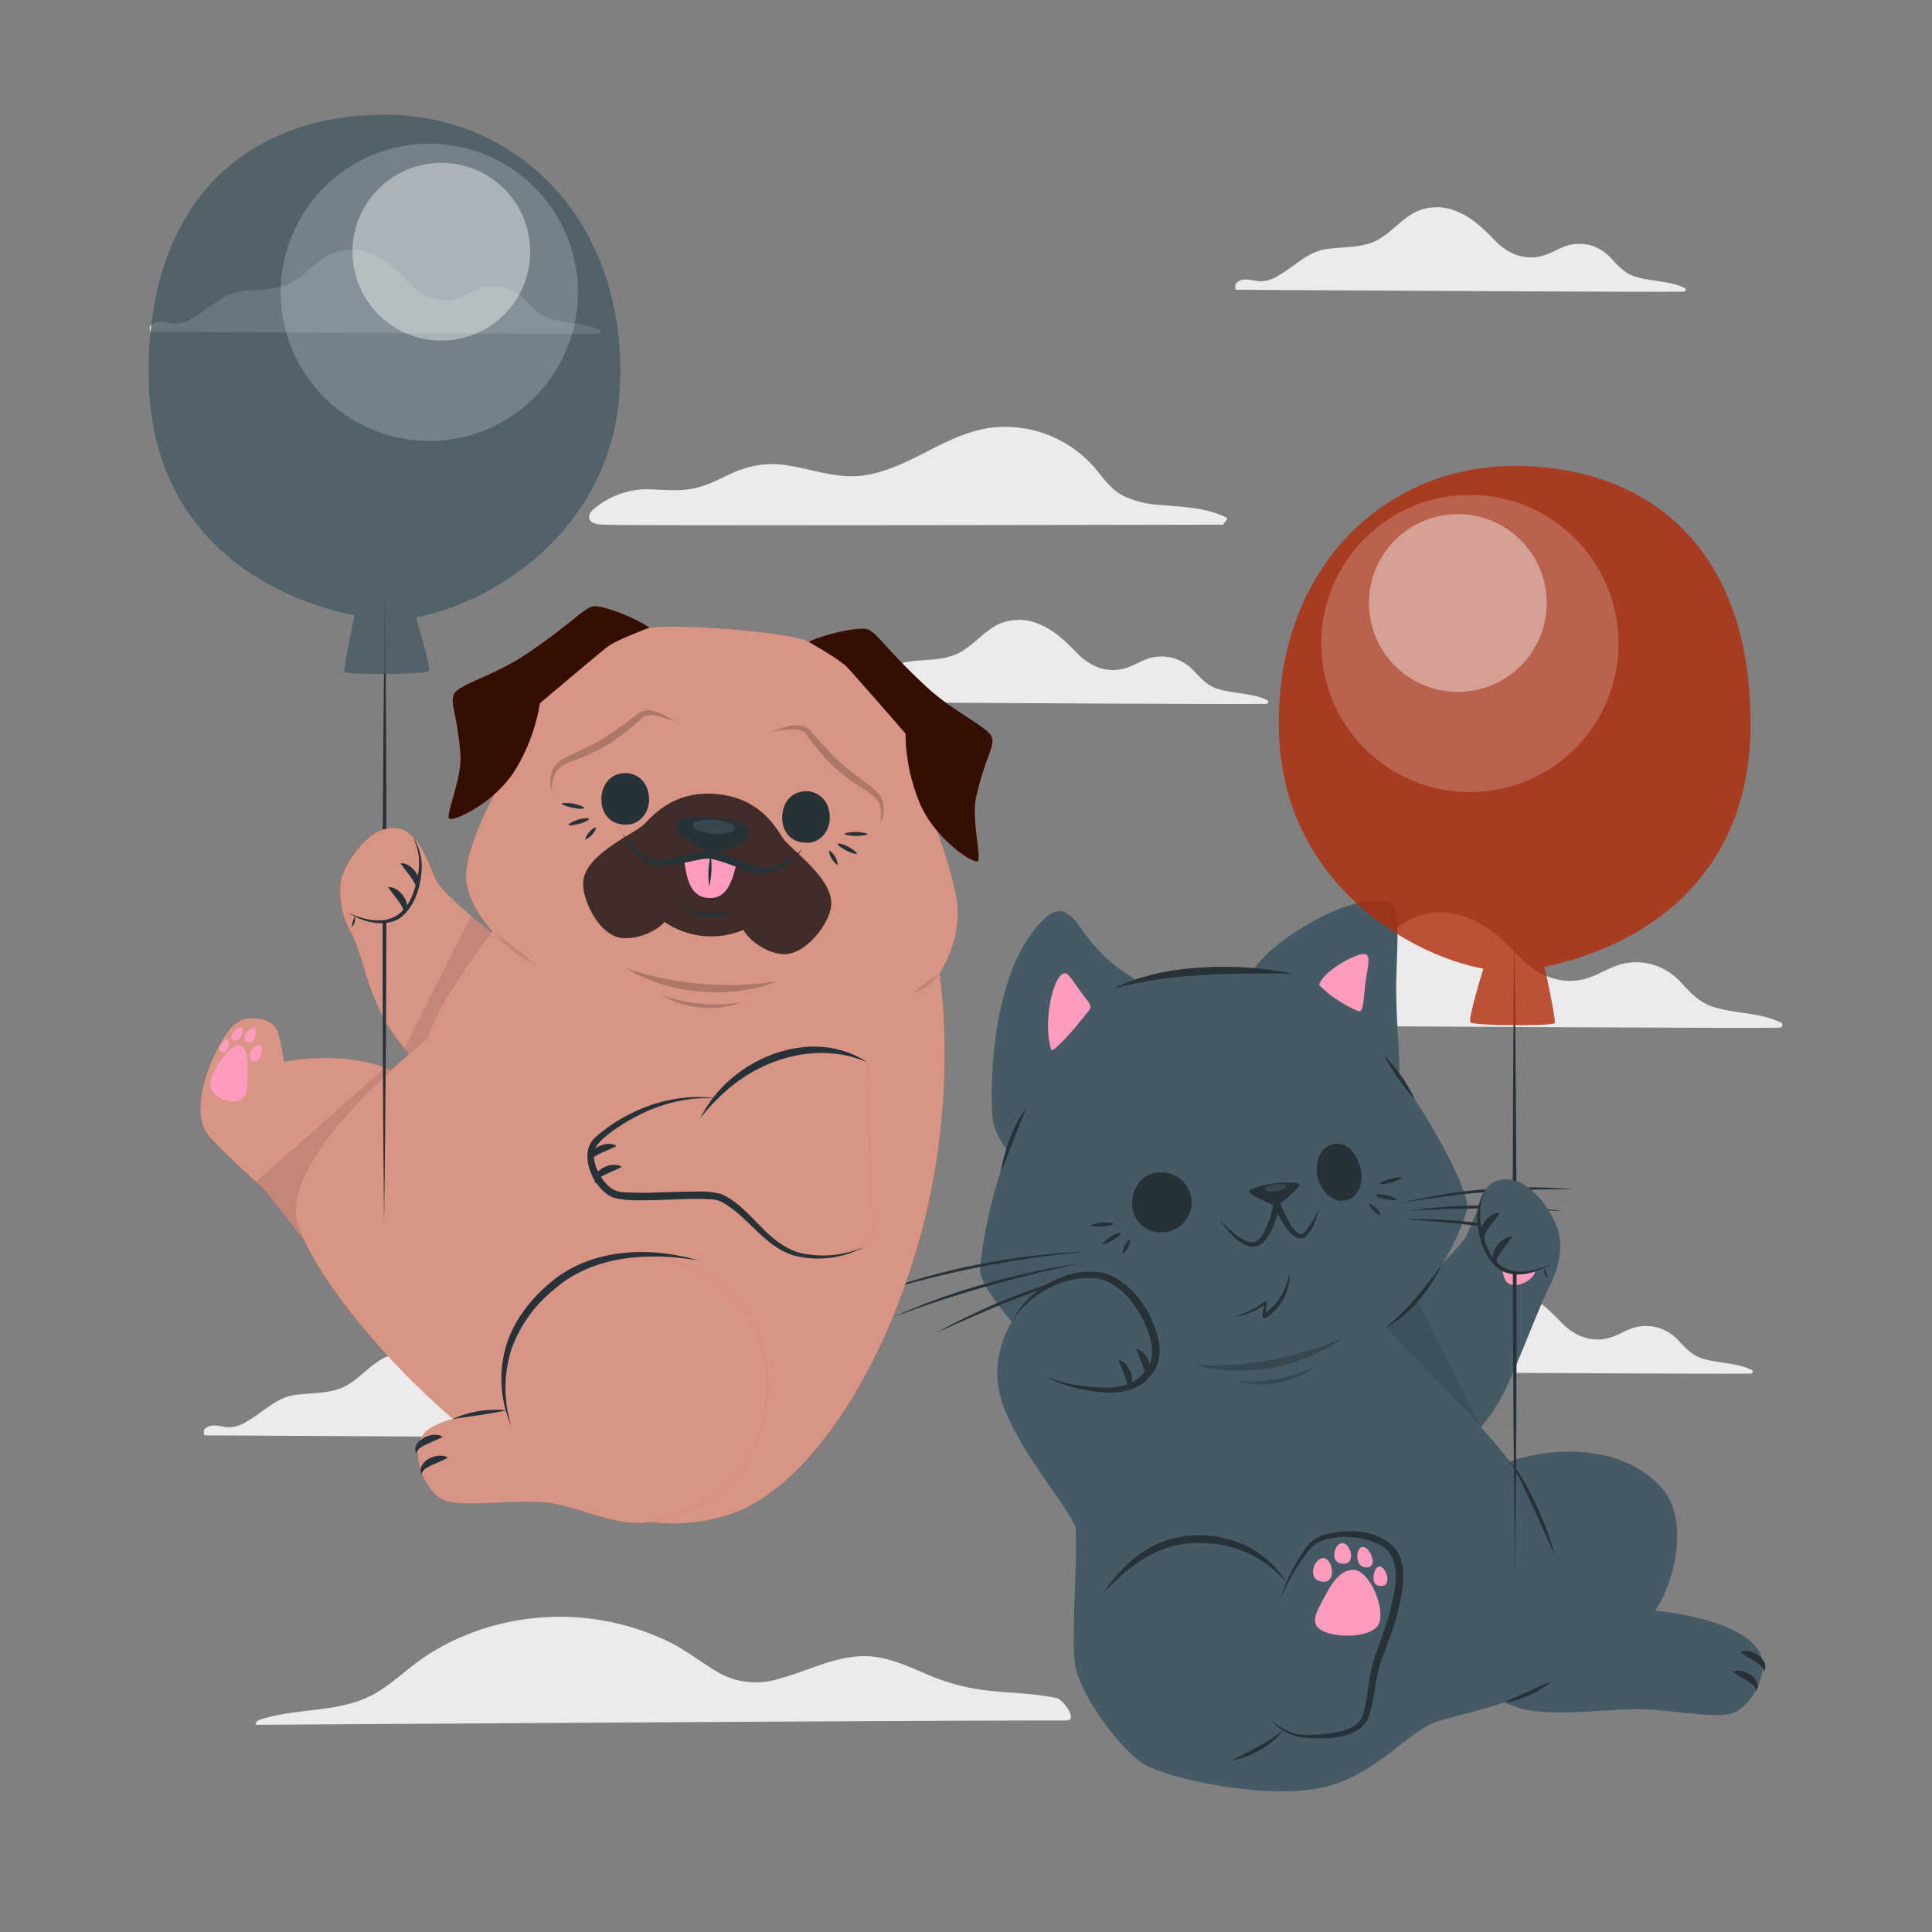 <svg xmlns="http://www.w3.org/2000/svg" viewBox="0 0 500 500"><rect x="0" y="0" width="500" height="500" fill="#808080" stroke="none"/><g id="freepik--background-complete--inject-123"><path d="M66.36,446.37c6.35,0,164.86-1.11,209.63-1.11,3.13,0-.83-5.42-2.55-5.79-5.51-1.21-11.25-1.27-16.84-1.85a55.17,55.17,0,0,1-16-4c-4.41-1.86-8.8-4-13.57-4.75-9.23-1.45-17.32,3.55-26,5.75a19.58,19.58,0,0,1-15.73-2.14c-4-2.4-7.63-5.28-11.81-7.4a64.83,64.83,0,0,0-51.8-2.37,59.65,59.65,0,0,0-11.33,5.8c-4.22,2.77-7.86,6.31-12.1,9.05-9.39,6.08-21,4.1-31.24,7.58C66.45,445.31,65.82,446.37,66.36,446.37Z" style="fill:#ebebeb"></path><path d="M302,265.3c8.4,0,149.71.93,158.59.65.64,0,1-1,.35-1.28-5.6-2.77-11.95-2.21-17.77-4.17-3.42-1.16-5.53-3.39-7.9-6a16.35,16.35,0,0,0-7.36-4.8,15.4,15.4,0,0,0-8-.25c-2.87.68-5.36,2.32-8.09,3.36-6.79,2.56-13.39.13-18.24-4.9-4-4.14-7.92-8-13.36-10.28-4.55-1.86-9.6-2.25-14.15-.19-5.19,2.35-8.74,7.07-13.61,9.91-5.77,3.37-12.68,2.58-19.05,3.59s-11.27,6.39-16.86,9.48a12,12,0,0,1-6.1,1.89,36.4,36.4,0,0,1-3.71-.53c-1.92-.23-3.75-.18-5,1.43C301.36,263.64,301.43,265.3,302,265.3Z" style="fill:#ebebeb"></path><path d="M39.1,85.87c6.14,0,109.31.68,115.79.47.47,0,.72-.7.25-.93-4.08-2-8.72-1.61-13-3-2.5-.84-4-2.47-5.77-4.35a11.89,11.89,0,0,0-5.36-3.5,11.27,11.27,0,0,0-5.85-.18c-2.09.49-3.91,1.69-5.91,2.45-5,1.87-9.77.09-13.31-3.58-2.92-3-5.79-5.87-9.75-7.5a13,13,0,0,0-10.34-.14c-3.78,1.71-6.38,5.16-9.94,7.23-4.21,2.47-9.25,1.88-13.9,2.63s-8.23,4.66-12.31,6.92a8.75,8.75,0,0,1-4.45,1.38c-.91,0-1.81-.27-2.71-.39-1.41-.17-2.74-.13-3.68,1C38.66,84.66,38.7,85.87,39.1,85.87Z" style="fill:#ebebeb"></path><path d="M337.32,355c6.13,0,109.3.68,115.78.48.47,0,.72-.7.26-.93-4.09-2-8.73-1.62-13-3.05-2.5-.84-4-2.48-5.76-4.35a12,12,0,0,0-5.37-3.51,11.38,11.38,0,0,0-5.85-.18c-2.09.5-3.91,1.7-5.91,2.45-4.95,1.87-9.77.1-13.31-3.57-2.92-3-5.79-5.88-9.75-7.51a13,13,0,0,0-10.34-.14c-3.78,1.72-6.38,5.16-9.93,7.24-4.22,2.46-9.26,1.88-13.91,2.62s-8.23,4.66-12.31,6.92a8.72,8.72,0,0,1-4.45,1.38c-.91,0-1.81-.27-2.71-.38-1.4-.18-2.74-.14-3.68,1C336.87,353.8,336.91,355,337.32,355Z" style="fill:#ebebeb"></path><path d="M53.1,371.48c6.13,0,109.3.67,115.79.47.46,0,.71-.7.25-.93-4.09-2-8.72-1.62-13-3-2.5-.84-4-2.48-5.77-4.35a12.08,12.08,0,0,0-5.37-3.51,11.45,11.45,0,0,0-5.84-.18c-2.1.5-3.91,1.7-5.91,2.46-5,1.87-9.77.09-13.31-3.58-2.92-3-5.79-5.87-9.76-7.5a12.94,12.94,0,0,0-10.33-.15c-3.79,1.72-6.38,5.17-9.94,7.24-4.21,2.46-9.25,1.88-13.91,2.62s-8.22,4.67-12.31,6.92a8.63,8.63,0,0,1-4.45,1.38c-.91,0-1.8-.27-2.71-.38-1.4-.17-2.73-.13-3.68,1C52.65,370.26,52.7,371.48,53.1,371.48Z" style="fill:#ebebeb"></path><path d="M320,75c6.13,0,109.3.68,115.78.48.47,0,.72-.7.26-.93-4.09-2-8.73-1.62-13-3-2.5-.84-4-2.48-5.77-4.35A12,12,0,0,0,412,63.59a11.38,11.38,0,0,0-5.85-.18c-2.09.5-3.91,1.7-5.9,2.45-5,1.87-9.78.1-13.32-3.57-2.91-3-5.78-5.88-9.75-7.51a13,13,0,0,0-10.34-.14c-3.78,1.72-6.38,5.16-9.93,7.24-4.22,2.46-9.26,1.88-13.91,2.62s-8.23,4.66-12.31,6.92a8.72,8.72,0,0,1-4.45,1.38c-.91,0-1.81-.27-2.71-.38-1.4-.18-2.74-.14-3.68,1C319.58,73.74,319.62,75,320,75Z" style="fill:#ebebeb"></path><path d="M211.94,181.69c6.13,0,109.3.68,115.78.47.47,0,.72-.7.26-.93-4.09-2-8.73-1.62-13-3-2.49-.84-4-2.47-5.76-4.35a12,12,0,0,0-5.37-3.5,11.38,11.38,0,0,0-5.85-.19c-2.09.5-3.91,1.7-5.91,2.46-4.95,1.87-9.77.09-13.31-3.58-2.92-3-5.78-5.87-9.75-7.5a12.92,12.92,0,0,0-10.34-.14c-3.78,1.71-6.38,5.16-9.93,7.23-4.22,2.47-9.26,1.88-13.91,2.63s-8.23,4.66-12.31,6.92a8.71,8.71,0,0,1-4.45,1.37c-.91,0-1.81-.27-2.71-.38-1.4-.17-2.74-.13-3.68,1C211.49,180.48,211.53,181.69,211.94,181.69Z" style="fill:#ebebeb"></path><path d="M156.28,135.78c.12.34,162.61,0,160.56,0-.94,0,1.42-1.4.5-1.85-5.29-2.63-11.08-2.7-16.84-3.23a26,26,0,0,1-9.83-2.39c-3.06-1.6-5-4.39-7.15-7a30.54,30.54,0,0,0-27.75-10.51c-11.55,1.81-20.66,10.61-32.23,12.23-6.95,1-13.53-1.72-20.32-2.67-5.6-.77-10.26.32-15.26,2.8-3.67,1.81-7.06,3.34-11.2,3.63-3.18.22-6.37-.14-9.56-.17a21.43,21.43,0,0,0-14.08,5.62C152.61,132.74,151,135.78,156.28,135.78Z" style="fill:#ebebeb"></path></g><g id="freepik--Cat--inject-123"><path d="M261.41,298.52c-3-3.56-4.1-6.33-4.52-9s-1.9-38.21,14-52.31c3.47-3.08,6.37-.61,8.75,2.87,8,11.66,14.31,12.21,15.58,15S261.41,298.52,261.41,298.52Z" style="fill:#455a64"></path><path d="M274.89,252.11c-2.91,2-4.88,13.68-2.79,19.64.37,1.07,9.94-9.81,10.13-10.9s-1.2-2.17-3.39-5.38C277.11,252.94,276.1,251.25,274.89,252.11Z" style="fill:#ff9bbc"></path><path d="M323.14,253.73c.67-3,5.13-8.92,17.1-15.53,9.54-5.26,16.42-5.64,19.05-4.67,3.34,1.24,2.26,9.82,2.06,20.68s1.58,24,.4,24.72S323.14,253.73,323.14,253.73Z" style="fill:#455a64"></path><path d="M353.26,246.9c-2.07-.44-11.2,4.62-11.82,8-.21,1.1,9.64,7.3,10.6,6.78s.9-4.87,1.54-8.71C354.11,249.74,354.71,247.21,353.26,246.9Z" style="fill:#ff9bbc"></path><path d="M394.93,377c13.93-3.21,27.86-.61,35.44,8.47,6.5,7.79,3.51,23.08-2,31.34,0,0,22.09,1.93,26.95,10.73,3,5.46-2.42,14.77-7.48,16s-17.49-1.41-25.24-1.22-22.53,2-29.62-.34c-15.45-5.19-23.35-15.78-22.36-35.51A31.36,31.36,0,0,1,394.93,377Z" style="fill:#455a64"></path><path d="M448.42,432.68c2.63-1.4,7.9,2,6.09,5a2.64,2.64,0,0,0-1-1.69c-1.64-1.32-3.24-2-5.13-3.32Z" style="fill:#263238"></path><path d="M450.42,427.62c2.63-1.4,7.9,2,6.09,5a2.68,2.68,0,0,0-1-1.69c-1.63-1.32-3.24-2-5.12-3.32Z" style="fill:#263238"></path><path d="M354.88,345.16c2.64-2.22,20.07-19.31,24-24.32,2-2.63,3.68-12,9.52-14,6.41-2.17,12.48,6,14.53,10.85,1.26,2.93,1.47,8.45-1.62,14.56s-8.18,20-12,28S375.54,378,375.54,378Z" style="fill:#455a64"></path><path d="M375.55,378a110.44,110.44,0,0,0,7.67-8.65l-17.32-34.8c-5.3,4.91-9.46,9.31-11,10.62Z" style="opacity:0.1"></path><path d="M389.55,319.71c2-.81,7.24,5,7.85,8.07s-4.21,5.48-6.5,4.63c-1.93-.71-2-3.11-2.51-6.83C388,322.89,388.1,320.31,389.55,319.71Z" style="fill:#ff9bbc"></path><path d="M390.76,318.52c-1.18.68-2.82-2.23-2-2.81S392.5,317.51,390.76,318.52Z" style="fill:#ff9bbc"></path><path d="M387.55,319.32c-1.41.57-2.67-2.71-1.66-3.22S389.62,318.47,387.55,319.32Z" style="fill:#ff9bbc"></path><path d="M386.78,323.73c-1.58.65-3-3-1.82-3.54S389.12,322.77,386.78,323.73Z" style="fill:#ff9bbc"></path><path d="M393.54,321c-1.05.22-2.05-2.63-1.26-3S395.69,320.57,393.54,321Z" style="fill:#ff9bbc"></path><path d="M253.63,328.66c-.4,4.31,13,19.83,16.7,21.53,0,0,7.07,29.9,7.91,42.63s-1.18,30.21,0,38,11.71,21.9,17.65,25.63,30.38,9.13,45.15,6.42,23.08-14.9,31.23-17.45,28.85-6.28,33.77-14.77-7-40.35-14.08-50.72-33.41-36.32-33.41-36.32a61.82,61.82,0,0,0,21.13-30.57c1.55-5-18.88-42.85-40.17-59.58-4.75-3.73-44.64-3.32-52.95,3.4C278.58,263.32,257,292,253.63,328.66Z" style="fill:#455a64"></path><path d="M390.74,378.26c3.1,3.38,5.09,7.62,7.06,11.71a73.78,73.78,0,0,1,4.67,12.86c-1.54-3.62-3.92-8.8-5.58-12.44-1.94-4.1-3.68-8.31-6.15-12.13Z" style="fill:#263238"></path><path d="M389.43,440.59c4-2,8.17-3.79,12.28-5.57a24.87,24.87,0,0,1-12.28,5.57Z" style="fill:#263238"></path><path d="M373.22,327.22c-3.23,6.61-8.05,12.93-14.67,16.4,5.71-4.52,10.32-10.6,14.67-16.4Z" style="fill:#263238"></path><path d="M288.13,255.86c12.76-6.54,32.63-6.81,46.5-3.88-15.57-.08-31.37-.24-46.5,3.88Z" style="fill:#263238"></path><path d="M265.75,286.55c-2.45,5.48-4.37,11.38-6.83,16.86,1.17-6,3.14-12,6.83-16.86Z" style="fill:#263238"></path><path d="M358.09,273.06a40.93,40.93,0,0,1,8.16,11.6,61.24,61.24,0,0,1-8.16-11.6Z" style="fill:#263238"></path><path d="M344.92,296.14c3.56-.87,6.22,2.24,7.24,6.38.82,3.36-.44,7.31-3.85,8.15s-6.52-2.67-7.29-5.83S341.06,297.09,344.92,296.14Z" style="fill:#263238"></path><path d="M300.85,303.42c-5-.24-7.65,3.44-7.87,7.89a7.45,7.45,0,0,0,7.35,7.66,7.93,7.93,0,0,0,8.08-7.32A7.83,7.83,0,0,0,300.85,303.42Z" style="fill:#263238"></path><path d="M323.21,308.42c.24.94,6.41,3.68,7.07,3.59s6-4.38,6-5.35-5.33-.59-6.68-.41S323,307.5,323.21,308.42Z" style="fill:#263238"></path><path d="M341.42,312.83a46.67,46.67,0,0,1-2.4,4.28,10.72,10.72,0,0,1-1.45,1.83,1,1,0,0,1-1.54.18,6.17,6.17,0,0,1-1.53-1.53,16.78,16.78,0,0,1-1.24-2,35.49,35.49,0,0,1-2-4.34l-1.05-2.74-.58,2.87A35.18,35.18,0,0,1,328,317a15.65,15.65,0,0,1-1.27,2.56,4.55,4.55,0,0,1-1.82,1.78l-.27.09-.28,0a4.44,4.44,0,0,1-.63,0,5.65,5.65,0,0,1-1.31-.35,11.2,11.2,0,0,1-2.48-1.46,29,29,0,0,1-4.32-4.13,22.46,22.46,0,0,0,3.82,4.73,10.92,10.92,0,0,0,2.55,1.82,4.51,4.51,0,0,0,3.35.47,5.49,5.49,0,0,0,2.6-2.16,16.71,16.71,0,0,0,1.53-2.77,32.81,32.81,0,0,0,1.84-5.9l-1.62.14a31.78,31.78,0,0,0,2.22,4.54,18.57,18.57,0,0,0,1.47,2.11,6.6,6.6,0,0,0,2.09,1.76,2.68,2.68,0,0,0,1.58.28,2.54,2.54,0,0,0,1.3-.86,9.84,9.84,0,0,0,1.38-2.18A26.47,26.47,0,0,0,341.42,312.83Z" style="fill:#263238"></path><path d="M332.91,307c.08.51-1.16,1.11-2.75,1.34s-3,0-3-.51,1.16-1.1,2.75-1.33S332.84,306.44,332.91,307Z" style="fill:#37474f"></path><path d="M362.63,311.38c3.67-.68,7.36-1.24,11.07-1.72s7.41-.9,11.13-1.16c1.85-.18,3.72-.28,5.58-.4s3.72-.17,5.59-.22c3.73-.15,7.46-.09,11.2-.08-1.86-.15-3.72-.31-5.59-.39s-3.75-.12-5.62-.11c-3.74,0-7.49.18-11.22.45s-7.46.74-11.16,1.34c-1.84.3-3.69.63-5.52,1S364.43,310.87,362.63,311.38Z" style="fill:#263238"></path><path d="M364.37,313.37c1.68-.1,3.36-.2,5.05-.26s3.36-.16,5-.2c3.37-.11,6.73-.19,10.09-.15,1.68,0,3.37,0,5.05,0l5,.15,2.52.1,2.52.15c1.69.06,3.36.25,5.05.33-3.33-.53-6.69-.93-10.06-1.15s-6.74-.34-10.12-.36-6.75.09-10.12.32S367.7,312.86,364.37,313.37Z" style="fill:#263238"></path><path d="M363.64,315.58c1.41.08,2.81.16,4.21.28s2.79.2,4.19.33c2.79.25,5.59.5,8.37.81s5.57.64,8.35,1,5.56.77,8.35,1.14c-1.37-.34-2.74-.65-4.11-.94s-2.76-.54-4.15-.77c-2.77-.5-5.56-.86-8.36-1.18s-5.6-.52-8.41-.64S366.45,315.43,363.64,315.58Z" style="fill:#263238"></path><path d="M280.73,324c-2.32,0-4.63.19-7,.35s-4.62.43-6.93.71c-4.61.55-9.2,1.31-13.76,2.2s-9.08,2-13.55,3.23c-2.24.61-4.45,1.31-6.67,2-1.11.35-2.2.74-3.29,1.13l-3.27,1.19c4.45-1.32,8.88-2.67,13.38-3.77,2.24-.58,4.5-1.1,6.75-1.64s4.52-1,6.8-1.42c4.53-.94,9.11-1.69,13.69-2.36S276.11,324.38,280.73,324Z" style="fill:#263238"></path><path d="M279.33,327c-4.15.56-8.26,1.35-12.36,2.23s-8.14,1.94-12.18,3.06-8,2.41-11.95,3.83-7.83,3-11.64,4.72c2-.69,3.91-1.49,5.9-2.14l3-1.05,3-1c2-.66,4-1.28,6-1.91s4-1.2,6-1.75c4-1.17,8.05-2.22,12.11-3.22q3-.75,6.09-1.44C275.24,327.83,277.28,327.39,279.33,327Z" style="fill:#263238"></path><path d="M280.94,329.35c-3.39.81-6.73,1.85-10,3s-6.58,2.35-9.82,3.63-6.44,2.7-9.59,4.21c-1.58.74-3.13,1.53-4.69,2.3s-3.09,1.63-4.62,2.47c3.19-1.41,6.35-2.87,9.55-4.24s6.4-2.75,9.63-4,6.47-2.56,9.73-3.79c1.62-.62,3.26-1.21,4.9-1.79S279.29,329.91,280.94,329.35Z" style="fill:#263238"></path><path d="M320,340.46a21.32,21.32,0,0,0,7.33-3.62c.16-.13.49.08.47.3-.06.61-.23,2.31-.26,2.57l.39-.28a13.73,13.73,0,0,0,1.22-1.05,15,15,0,0,0,3.54-5.29c.4-1,.65-2.1.95-3.17,0-.05.11,0,.11.05a11.27,11.27,0,0,1-.5,3.48,14.65,14.65,0,0,1-1.25,3,13.42,13.42,0,0,1-1.93,2.62,13.75,13.75,0,0,1-1.26,1.15,3.81,3.81,0,0,1-1.45.89c-.38.11-.76-.44-.66-.72s.46-2.44.5-2.77a13.85,13.85,0,0,1-2.9,1.79,16.39,16.39,0,0,1-4.16,1.25C320,340.7,319.89,340.5,320,340.46Z" style="fill:#263238"></path><path d="M288,316.53a11,11,0,0,0-5.61.47.14.14,0,0,0,0,.27,11.59,11.59,0,0,0,5.61-.36C288.11,316.82,288.13,316.58,288,316.53Z" style="fill:#263238"></path><path d="M289.79,319a9,9,0,0,0-4.44,2.83.15.15,0,0,0,.18.22c1.31-.2,4.17-2,4.51-2.73A.24.24,0,0,0,289.79,319Z" style="fill:#263238"></path><path d="M292.15,320.85a5.3,5.3,0,0,0-1.66,3.47.15.15,0,0,0,.23.11,5.68,5.68,0,0,0,1.76-3.42C292.45,320.89,292.25,320.77,292.15,320.85Z" style="fill:#263238"></path><path d="M357.17,306.13a11,11,0,0,1,5.45-1.41c.13,0,.21.16.08.26a11.67,11.67,0,0,1-5.42,1.51A.21.21,0,0,1,357.17,306.13Z" style="fill:#263238"></path><path d="M356.26,309.09a9,9,0,0,1,5.13,1.2.15.15,0,0,1-.1.27c-1.31.25-4.58-.48-5.16-1.09A.24.24,0,0,1,356.26,309.09Z" style="fill:#263238"></path><path d="M354.64,311.6a5.29,5.29,0,0,1,2.71,2.72.15.15,0,0,1-.18.18,5.61,5.61,0,0,1-2.79-2.65C354.36,311.73,354.51,311.56,354.64,311.6Z" style="fill:#263238"></path><path d="M309.22,353.19a81.91,81.91,0,0,0,38.58-7.11c-10.13,7.86-26.31,10.75-38.58,7.11Z" style="opacity:0.2"></path><path d="M320,357.48a42.6,42.6,0,0,0,20.62-3.8,24.75,24.75,0,0,1-20.62,3.8Z" style="opacity:0.2"></path><path d="M278.37,395.37c-2-5.78-17.3-22.75-19.83-35.48s6.16-28.19,22.4-30c8.11-.9,17.05,10.42,18.29,17.32s-4.48,13-13.69,12.78a35.8,35.8,0,0,1-8.14-1.44Z" style="fill:#455a64"></path><path d="M289.48,352c2.95.45,5.12,6.35,1.88,7.65a2.63,2.63,0,0,0,.24-1.93c-.52-2-1.39-3.54-2.12-5.72Z" style="fill:#263238"></path><path d="M294.11,349.13c2.94.46,5.12,6.35,1.88,7.66a2.73,2.73,0,0,0,.24-1.93c-.52-2-1.4-3.55-2.12-5.73Z" style="fill:#263238"></path><path d="M261.86,342.12c4-8.16,13.76-14.22,23.15-12.82,5.76,1.32,9.89,6.14,12.53,11.15,1.84,3.85,3.43,8.37,2,12.66a11.78,11.78,0,0,1-7.48,6.72c-3.7,1-7.52.58-11.19-.11a35.93,35.93,0,0,1-10.44-3.51A39.84,39.84,0,0,0,281,358.75c3.5.43,7.22.67,10.58-.4a10.39,10.39,0,0,0,6.2-5.89c1.07-3.68-.4-7.75-2.05-11.1-2.71-5.21-7.37-10.66-13.66-10.61-8.05-.06-15.91,4.58-20.24,11.37Z" style="fill:#263238"></path><path d="M289,411.06c3.13-5.69,11.56-15.33,28.17-12.22,7.46,1.4,15.7,10.7,15.7,10.7s3.42-6.88,6.7-9.93,18.22-5.69,21.73,3.36-5.21,25.46-6,30.78.24,9.86-4.06,13.25-13.42,2.55-15.32,2.17c-2.91-.6-3.8-1.48-3.8-1.48s-19,16.07-33.05,7.8C288.92,449.49,277.46,432.11,289,411.06Z" style="fill:#455a64"></path><path d="M350.38,406.29c4.1.21,8.16,9.92,6.5,13.87s-12,3.85-15.25,1.53c-2.71-1.94-.78-4.76,1.64-9.32C345,409.06,347.36,406.13,350.38,406.29Z" style="fill:#ff9bbc"></path><path d="M353.17,405.62c-2.62-.32-2.35-5.37-.41-5.27S357,406.09,353.17,405.62Z" style="fill:#ff9bbc"></path><path d="M346.92,404.6c-2.87-.6-1.48-5.54.68-5.23S351.15,405.48,346.92,404.6Z" style="fill:#ff9bbc"></path><path d="M341.35,409.13c-3.13-1.06-.89-6.49,1.48-5.85S346,410.68,341.35,409.13Z" style="fill:#ff9bbc"></path><path d="M356.64,410.35c-2-.44-1.22-5,.46-4.94S360.72,411.23,356.64,410.35Z" style="fill:#ff9bbc"></path><path d="M328.21,444.24a15.53,15.53,0,0,0,5.61,4c2.15.84,4.54.74,6.81.69,4-.31,9.78-.66,11.9-4.52,1.67-5,1.47-10.4,3.17-15.45,1.38-3.72,2.92-7.75,3.92-11.57,1.44-5.87,3.83-14.59-3-17.84a20.7,20.7,0,0,0-13.2-1.21,8.52,8.52,0,0,0-5.29,3.73,55.12,55.12,0,0,0-6.95,12.1,50.34,50.34,0,0,1,6.16-12.69,9.59,9.59,0,0,1,5.73-4.41c5.79-1.47,12.85-1.21,17.45,3.08,2.79,2.76,2.81,7.18,2.43,10.73-.67,5.9-2.74,11.59-4.83,17.1-2.38,5.44-2.05,11.51-4.18,17.06-2.92,5.29-11.62,5.1-16.85,4.61-3.6-.29-6.77-2.65-8.88-5.44Z" style="fill:#263238"></path><path d="M285.27,412.59c4-5.85,9.14-11.31,16-13.73,9.07-3.24,20-1.33,27.12,5.19a22,22,0,0,1,4.48,5.49,28.78,28.78,0,0,0-21-10.2c-11.52-.61-19.07,5.36-26.64,13.25Z" style="fill:#263238"></path><path d="M318.41,455.73c4.83-2.4,9.47-4.69,13.72-8-3.24,4.35-8.48,7-13.72,8Z" style="fill:#263238"></path><path d="M391.89,242.9c.72,52.74.81,111.92.22,164.66-.73-52.74-.8-111.92-.22-164.66Z" style="fill:#263238"></path><g style="opacity:0.8"><path d="M384.79,247.8s-5.08,15.93-4.23,16.8,21.35,1,21.79.16-3.11-16.85-3.11-16.85Z" style="fill:#B02B0B"></path><path d="M392.49,120.58c-34.74-.26-63.09,27.36-61.46,69.76s41.29,60.82,58.76,60.95c12.62.09,62.85-9.89,63.25-63.28C453.37,142.39,427.11,120.84,392.49,120.58Z" style="fill:#B02B0B"></path></g><circle cx="380.4" cy="166.56" r="38.46" transform="translate(-9.4 23.38) rotate(-3.48)" style="fill:#fff;opacity:0.2"></circle><path d="M355.23,162.56A23,23,0,1,0,370.77,134,23,23,0,0,0,355.23,162.56Z" style="fill:#fff;opacity:0.4"></path><path d="M391.14,305.32c5.81.81,11.9,10,12.21,14.29a21.4,21.4,0,0,1-2.84,12.88l-.9-4.39s-8.11,4.23-12.73-1.34S379.65,303.72,391.14,305.32Z" style="fill:#455a64"></path><path d="M401.48,327.11c-3.81,2.3-9.09,3.95-13.3,1.53-3.88-2.8-5.48-7.78-5.8-12.36a13.61,13.61,0,0,1,2.28-8.77,14.89,14.89,0,0,0-1.51,8.71c1.66,11.51,7.25,15.76,18.33,10.89Z" style="fill:#263238"></path><path d="M399.61,328.1a4,4,0,0,1,.75,2.71,4,4,0,0,1-.75-2.71Z" style="fill:#263238"></path><path d="M391.32,320.13c-3-.33-6.76,4.93-3.9,7.09a2.77,2.77,0,0,1,.27-2c1.06-1.88,2.33-3.14,3.63-5.11Z" style="fill:#263238"></path><path d="M388.12,313.94c-3-.33-6.76,4.93-3.9,7.09a2.72,2.72,0,0,1,.28-2c1.06-1.88,2.33-3.14,3.62-5.11Z" style="fill:#263238"></path></g><g id="freepik--Dog--inject-123"><path d="M133.71,246.47C131,244.2,117.59,234.16,113.59,229c-2.1-2.7-3.78-12.32-9.77-14.35-6.57-2.23-12.8,6.2-14.9,11.13-1.29,3-1.51,8.67,1.66,14.94s3.92,13,7.89,21.23,14,18.19,14,18.19Z" style="fill:#B02B0B"></path><path d="M133.71,246.47C131,244.2,117.59,234.16,113.59,229c-2.1-2.7-3.78-12.32-9.77-14.35-6.57-2.23-12.8,6.2-14.9,11.13-1.29,3-1.51,8.67,1.66,14.94s3.92,13,7.89,21.23,14,18.19,14,18.19Z" style="fill:#fff;opacity:0.5"></path><path d="M112.51,280.15a109.48,109.48,0,0,1-7.87-8.87l17.23-34.34c4.92,4.15,10.24,8.19,11.84,9.54Z" style="opacity:0.1"></path><path d="M98.15,220.37c-2-.83-7.43,5.09-8.06,8.28s4.32,5.62,6.67,4.75c2-.73,2.08-3.19,2.57-7C99.69,223.63,99.63,221,98.15,220.37Z" style="fill:#ff9bbc"></path><path d="M96.9,219.14c1.21.7,2.9-2.28,2-2.87S95.12,218.11,96.9,219.14Z" style="fill:#ff9bbc"></path><path d="M100.2,220c1.44.59,2.73-2.78,1.7-3.3S98.07,219.1,100.2,220Z" style="fill:#ff9bbc"></path><path d="M101,224.5c1.63.66,3-3,1.87-3.63S98.59,223.51,101,224.5Z" style="fill:#ff9bbc"></path><path d="M94.05,221.7c1.07.21,2.1-2.7,1.29-3.08S91.85,221.25,94.05,221.7Z" style="fill:#ff9bbc"></path><path d="M105.48,279.22c-12.89-8.53-32-4.44-32-4.44s-.72-6.34-2.13-8.79-8.07-4.06-11.49-.1c-4.32,5-11.83,21.37-5.65,28.24S68,307,69.57,309.24c3.17,4.46,11.56,14.13,20.52,27.47Z" style="fill:#B02B0B"></path><path d="M105.48,279.22c-12.89-8.53-32-4.44-32-4.44s-.72-6.34-2.13-8.79-8.07-4.06-11.49-.1c-4.32,5-11.83,21.37-5.65,28.24S68,307,69.57,309.24c3.17,4.46,11.56,14.13,20.52,27.47Z" style="fill:#fff;opacity:0.5"></path><path d="M62.1,270.52c-2.27-.65-7.39,6.37-7.69,9.88s5.33,5.53,7.76,4.32c2-1,1.86-3.68,1.93-7.86C64.15,273.84,63.78,271,62.1,270.52Z" style="fill:#ff9bbc"></path><path d="M60.61,269.35c1.39.6,2.85-2.81,1.86-3.35S58.57,268.45,60.61,269.35Z" style="fill:#ff9bbc"></path><path d="M64.26,269.84c1.63.46,2.62-3.32,1.44-3.76S61.86,269.16,64.26,269.84Z" style="fill:#ff9bbc"></path><path d="M65.65,274.62c1.83.53,2.9-3.63,1.58-4.13S63,273.85,65.65,274.62Z" style="fill:#ff9bbc"></path><path d="M57.84,272.44c1.19.1,1.94-3.16,1-3.47S55.42,272.22,57.84,272.44Z" style="fill:#ff9bbc"></path><path d="M90.09,336.71c-9-13.34-17.35-23-20.52-27.47a28.2,28.2,0,0,0-3.3-3.36l33.35-29.59a27.8,27.8,0,0,1,5.85,2.92Z" style="opacity:0.1"></path><path d="M234,187.52c3.41,4.93,2.48,13.68,3.52,15.15s8.65,20.47,10.12,30.49-4.49,18.78-4.49,18.78,5.52,33.29-6,71.66-31.34,62.65-47.85,68.17S155,394,132,378.56,82.8,334,77.1,316.9s32.59-47.31,33.29-47.86,1.18-7.49,17.09-28c0,0-7-7-6.86-14.7S128.54,202.36,137,191c0,0,.7-6.41,3.52-10.07s16.58-14.67,22.73-17.53,37.21-.06,44.28,2S228.52,179.53,234,187.52Z" style="fill:#B02B0B"></path><path d="M234,187.52c3.41,4.93,2.48,13.68,3.52,15.15s8.65,20.47,10.12,30.49-4.49,18.78-4.49,18.78,5.52,33.29-6,71.66-31.34,62.65-47.85,68.17S155,394,132,378.56,82.8,334,77.1,316.9s32.59-47.31,33.29-47.86,1.18-7.49,17.09-28c0,0-7-7-6.86-14.7S128.54,202.36,137,191c0,0,.7-6.41,3.52-10.07s16.58-14.67,22.73-17.53,37.21-.06,44.28,2S228.52,179.53,234,187.52Z" style="fill:#fff;opacity:0.5"></path><g style="opacity:0.1"><path d="M127.48,241a97.86,97.86,0,0,1,11.25,8.81A33.5,33.5,0,0,1,127.48,241Z"></path><path d="M243.19,251.94a12.64,12.64,0,0,1-6.84,5.13,32.37,32.37,0,0,1,6.84-5.13Z"></path></g><path d="M224.43,274.9a31,31,0,0,0-31.34,2.72c-6.2,4.51-8,6.64-8,6.64s-17.86-1.1-30.44,10.86c-3.23,3.08-.32,13.42,6.06,14.56s21.36-1.69,27,.68S198.51,323.14,208,325s17.86-4.69,17.86-4.69Z" style="fill:#B02B0B"></path><path d="M224.43,274.9a31,31,0,0,0-31.34,2.72c-6.2,4.51-8,6.64-8,6.64s-17.86-1.1-30.44,10.86c-3.23,3.08-.32,13.42,6.06,14.56s21.36-1.69,27,.68S198.51,323.14,208,325s17.86-4.69,17.86-4.69Z" style="fill:#fff;opacity:0.5"></path><path d="M160.94,302c-2.5-1.77-8.3,1-6.85,4.3a2.7,2.7,0,0,1,1.2-1.59c1.84-1.13,3.56-1.62,5.65-2.71Z" style="fill:#263238"></path><path d="M159.57,296.59c-2.5-1.77-8.31,1-6.85,4.3a2.75,2.75,0,0,1,1.2-1.6c1.83-1.13,3.56-1.61,5.65-2.7Z" style="fill:#263238"></path><path d="M224.43,274.9c-12.57-5.4-27.1-1.16-36.91,7.76a48.8,48.8,0,0,0-6.34,6.82,31.41,31.41,0,0,1,3.35-5.36c8.95-11.69,26.94-17.82,39.9-9.22Z" style="fill:#263238"></path><path d="M185.06,284.26c-10-.67-19.86,3.34-27.68,9.32a18.48,18.48,0,0,0-2.61,2.47c-2.2,2.79-.57,6.72,1.31,9.34a9.82,9.82,0,0,0,2.46,2.36,6.94,6.94,0,0,0,3.17.8,70.38,70.38,0,0,0,7.42.08l7.53-.21c3.35,0,6.92-.39,10.22.69,4,1.86,7,5.3,10,8.3,3.43,3.51,7.36,6.74,12.39,7.24a26.62,26.62,0,0,0,14.6-2.07,25.18,25.18,0,0,1-18.51,2.32c-7.44-2.31-11.56-9.71-18-13.5a6.57,6.57,0,0,0-3.2-1,70.44,70.44,0,0,0-7.42-.06l-7.53.26c-3.51,0-7.22.31-10.67-.73a10,10,0,0,1-3.95-3.38c-2.5-3.39-4.08-9.08-.38-12.28,8.27-7.2,19.92-11.52,30.88-10Z" style="fill:#263238"></path><path d="M177.61,327.58c-25.55-9.43-49.63,8.81-46.55,37.38,0,0-17.51,1.13-21.43,6.19s.53,15.34,5.53,17.19,19.47-.52,27.33.68,17.94,6.36,25.47,4.86c16.4-3.27,29-13,30.59-33.19A32.16,32.16,0,0,0,177.61,327.58Z" style="fill:#B02B0B"></path><path d="M177.61,327.58c-25.55-9.43-49.63,8.81-46.55,37.38,0,0-17.51,1.13-21.43,6.19s.53,15.34,5.53,17.19,19.47-.52,27.33.68,17.94,6.36,25.47,4.86c16.4-3.27,29-13,30.59-33.19A32.16,32.16,0,0,0,177.61,327.58Z" style="fill:#fff;opacity:0.5"></path><path d="M115.93,377.27c-2.49-1.76-8.3,1-6.85,4.3a2.76,2.76,0,0,1,1.2-1.59c1.84-1.13,3.56-1.61,5.65-2.71Z" style="fill:#263238"></path><path d="M114.56,371.87c-2.49-1.77-8.3,1-6.85,4.3a2.73,2.73,0,0,1,1.2-1.59c1.84-1.13,3.56-1.62,5.65-2.71Z" style="fill:#263238"></path><path d="M117.24,367.21A26.66,26.66,0,0,1,131.06,365c-4.63,1-9.15,1.52-13.82,2.25Z" style="fill:#263238"></path><path d="M181.06,326.26c-12.77-2.25-27.5-1.5-37.62,7.41a35,35,0,0,0-11.19,15.83,33.21,33.21,0,0,0,.08,19.59,30.54,30.54,0,0,1-1.57-20c1.78-6.7,6.17-12.47,11.39-16.9,10.52-9.21,26.1-9.79,38.91-5.89Z" style="fill:#263238"></path><path d="M168.1,162.43c-4.15-2.79-12.72-6-14.71-5.48-2.55.64-5.91,4.8-17.36,12.46-7.9,5.29-17.13,7.75-18.44,10.07s.78,5.05,1.58,15.93c.43,5.91-3.89,15.51-2.92,16.43s12-4.05,17.25-12.87A47.92,47.92,0,0,0,139.71,182s15.38-13,17.6-14.7S168.1,162.43,168.1,162.43Z" style="fill:#B02B0B"></path><path d="M168.1,162.43c-4.15-2.79-12.72-6-14.71-5.48-2.55.64-5.91,4.8-17.36,12.46-7.9,5.29-17.13,7.75-18.44,10.07s.78,5.05,1.58,15.93c.43,5.91-3.89,15.51-2.92,16.43s12-4.05,17.25-12.87A47.92,47.92,0,0,0,139.71,182s15.38-13,17.6-14.7S168.1,162.43,168.1,162.43Z" style="opacity:0.7"></path><path d="M209.3,166.1c4.52-2.13,13.48-4,15.37-3.18,2.42,1,5.11,5.64,15.26,15,7,6.43,15.75,10.27,16.7,12.76s-1.54,4.87-4,15.51c-1.33,5.77,1.48,15.91.38,16.67s-11.25-5.82-15.09-15.33a47.93,47.93,0,0,1-3.56-17.7s-13.22-15.2-15.16-17.21S209.3,166.1,209.3,166.1Z" style="fill:#B02B0B"></path><path d="M209.3,166.1c4.52-2.13,13.48-4,15.37-3.18,2.42,1,5.11,5.64,15.26,15,7,6.43,15.75,10.27,16.7,12.76s-1.54,4.87-4,15.51c-1.33,5.77,1.48,15.91.38,16.67s-11.25-5.82-15.09-15.33a47.93,47.93,0,0,1-3.56-17.7s-13.22-15.2-15.16-17.21S209.3,166.1,209.3,166.1Z" style="opacity:0.7"></path><path d="M215.1,234.45c-.45,4.46-6.34,12.53-12.18,12.49-3.51,0-8.53-2.79-10.55-6.29A21.29,21.29,0,0,1,172,238.6c-2.67,3-8.15,4.74-11.59,4.08-5.73-1.12-9.9-10.21-9.46-14.66.72-7.13,13.27-12.18,15.84-14.8s8-8.74,18.82-7.7,14.95,8.22,16.93,11.28S215.81,227.32,215.1,234.45Z" style="opacity:0.7"></path><path d="M160.85,200.14c-4.3.71-5.8,5.06-5,8.6.78,3.36,3.74,5.1,7.2,4.59,3.15-.46,5.82-4.14,4.65-8.48A6,6,0,0,0,160.85,200.14Z" style="fill:#263238"></path><path d="M207.64,204.84c-4.29.7-5.8,5-5,8.6.78,3.35,3.74,5.09,7.19,4.58,3.15-.46,5.82-4.13,4.65-8.48A6,6,0,0,0,207.64,204.84Z" style="fill:#263238"></path><path d="M151.06,208.86a10.81,10.81,0,0,0-5.53-1,.14.14,0,0,0-.06.26c1.12.72,4.63,1.41,5.51,1.13C151.13,209.18,151.22,209,151.06,208.86Z" style="fill:#263238"></path><path d="M152.17,211.75a8.88,8.88,0,0,0-5,1.55.15.15,0,0,0,.11.26c1.33.15,4.55-.8,5.08-1.44A.24.24,0,0,0,152.17,211.75Z" style="fill:#263238"></path><path d="M154,214.14a5.31,5.31,0,0,0-2.52,2.9.16.16,0,0,0,.2.17,5.68,5.68,0,0,0,2.6-2.84C154.25,214.25,154.08,214.09,154,214.14Z" style="fill:#263238"></path><path d="M218.77,215.65a11.06,11.06,0,0,1,5.64.08.14.14,0,0,1,0,.27,11.64,11.64,0,0,1-5.63,0C218.64,216,218.6,215.71,218.77,215.65Z" style="fill:#263238"></path><path d="M217.12,218.26a9,9,0,0,1,4.62,2.51.16.16,0,0,1-.16.24c-1.33-.11-4.3-1.68-4.69-2.42A.24.24,0,0,1,217.12,218.26Z" style="fill:#263238"></path><path d="M214.89,220.24a5.38,5.38,0,0,1,1.89,3.35.16.16,0,0,1-.23.13,5.67,5.67,0,0,1-2-3.3A.25.25,0,0,1,214.89,220.24Z" style="fill:#263238"></path><path d="M184.26,220.65c-1.86-.21-6.61-3-8-4.28a3.06,3.06,0,0,1,0-4.5c.82-.63,11.13-1,16.75,1.71,1.61.78.77,3.31.42,3.64C192.31,218.34,186.44,220.9,184.26,220.65Z" style="fill:#263238"></path><path d="M190.22,214.36c-.07,1-2.58,1.57-5.6,1.35s-5.42-1.18-5.35-2.15,2.58-1.57,5.6-1.35S190.29,213.39,190.22,214.36Z" style="fill:#37474f"></path><path d="M174.86,186.82c-2.66-.78-6.23-2.88-8.72-1a59.87,59.87,0,0,1-8.88,6.94,53.3,53.3,0,0,1-9.63,4.41c-1.55.67-3.08,1.38-3.84,2.79a9,9,0,0,0-.9,4.93,8.21,8.21,0,0,1,0-5.36c.68-1.8,2.44-2.94,4.05-3.78,3.23-1.61,6.39-2.79,9.25-4.69a101.61,101.61,0,0,0,8.44-6c3.12-2.85,7.37,0,10.21,1.78Z" style="opacity:0.2"></path><path d="M199.83,189.33c3.14-1.22,7.86-3.14,10.35.27,2.28,2.61,4.6,5.2,7.1,7.55s5.28,4.21,8.12,6.43c1.42,1.14,2.92,2.6,3.23,4.51a8.21,8.21,0,0,1-1,5.25,9,9,0,0,0,.09-5c-.45-1.52-1.82-2.53-3.2-3.49a53.09,53.09,0,0,1-8.57-6.23,59.64,59.64,0,0,1-7.32-8.57c-.82-1.08-2.24-1.27-3.59-1.28a38.63,38.63,0,0,0-5.16.58Z" style="opacity:0.2"></path><path d="M190.59,223.4c-1.34,6.36-3.32,9.22-7.19,9s-5.57-3.22-6.3-9.67l6.83-1.42Z" style="fill:#ff9bbc"></path><path d="M183.93,221.34a21.14,21.14,0,0,1-.39,8,21.14,21.14,0,0,1,.39-8Z" style="fill:#263238"></path><path d="M161.09,215.69c2.12,3,4.92,5.76,8.44,6.88,2.52.13,5.14-.74,7.69-1.26A48.56,48.56,0,0,1,183,220.2a12.75,12.75,0,0,1,4.34.93c3,1,6.14,2.52,9.12,3.34,1.9.39,4.09-.33,5.89-1.11a16.9,16.9,0,0,0,5.31-3.59,15.31,15.31,0,0,1-7.94,5.89c-2.14.85-4.75.27-6.84-.52-2.9-.93-6.19-2.4-9.14-2.92a9.91,9.91,0,0,0-2.92.3l-3.19.64c-2.75.42-5.56,1.31-8.46.8a15.31,15.31,0,0,1-8.07-8.27Z" style="fill:#263238"></path><path d="M175.63,233.85a16.78,16.78,0,0,0,14.59,1.46,11.33,11.33,0,0,1-14.59-1.46Z" style="fill:#263238"></path><path d="M162,250.56a82,82,0,0,0,39.09,3.37c-11.86,4.9-28.22,3.4-39.09-3.37Z" style="opacity:0.2"></path><path d="M171.23,257.56a42.59,42.59,0,0,0,20.89,1.8,24.75,24.75,0,0,1-20.89-1.8Z" style="opacity:0.2"></path><path d="M99.63,152c.58,52.74.5,111.92-.23,164.66-.58-52.74-.5-111.92.23-164.66Z" style="fill:#263238"></path><g style="opacity:0.8"><path d="M106.73,156.9s5.08,15.93,4.22,16.8-21.35,1-21.79.16S92.27,157,92.27,157Z" style="fill:#455a64"></path><path d="M99,29.68c34.74-.26,63.1,27.36,61.47,69.76s-41.29,60.82-58.77,60.95c-12.62.09-62.85-9.89-63.24-63.28C38.14,51.49,64.4,29.94,99,29.68Z" style="fill:#455a64"></path></g><path d="M148,86.56a38.46,38.46,0,1,1-26-47.79A38.46,38.46,0,0,1,148,86.56Z" style="fill:#fff;opacity:0.2"></path><path d="M136.28,71.66a23,23,0,1,1-15.54-28.58A23,23,0,0,1,136.28,71.66Z" style="fill:#fff;opacity:0.4"></path><path d="M100.38,214.41c-5.82.81-11.9,10-12.22,14.3A21.48,21.48,0,0,0,91,241.59l.91-4.39s8.1,4.23,12.73-1.34S111.86,212.81,100.38,214.41Z" style="fill:#B02B0B"></path><path d="M100.38,214.41c-5.82.81-11.9,10-12.22,14.3A21.48,21.48,0,0,0,91,241.59l.91-4.39s8.1,4.23,12.73-1.34S111.86,212.81,100.38,214.41Z" style="fill:#fff;opacity:0.5"></path><path d="M90,236.21c11.1,4.87,16.68.61,18.34-10.89a14.86,14.86,0,0,0-1.52-8.72,13.6,13.6,0,0,1,2.28,8.78c-.32,4.58-1.91,9.56-5.79,12.36-4.22,2.42-9.49.77-13.31-1.53Z" style="fill:#263238"></path><path d="M91.91,237.2a4,4,0,0,1-.76,2.71,4,4,0,0,1,.76-2.71Z" style="fill:#263238"></path><path d="M100.44,229.59c3-.33,6.76,4.93,3.9,7.09a2.77,2.77,0,0,0-.27-2c-1.06-1.88-2.33-3.14-3.63-5.11Z" style="fill:#263238"></path><path d="M103.64,223.4c3-.33,6.76,4.93,3.9,7.08a2.7,2.7,0,0,0-.28-2c-1.06-1.88-2.33-3.14-3.62-5.11Z" style="fill:#263238"></path></g></svg>
